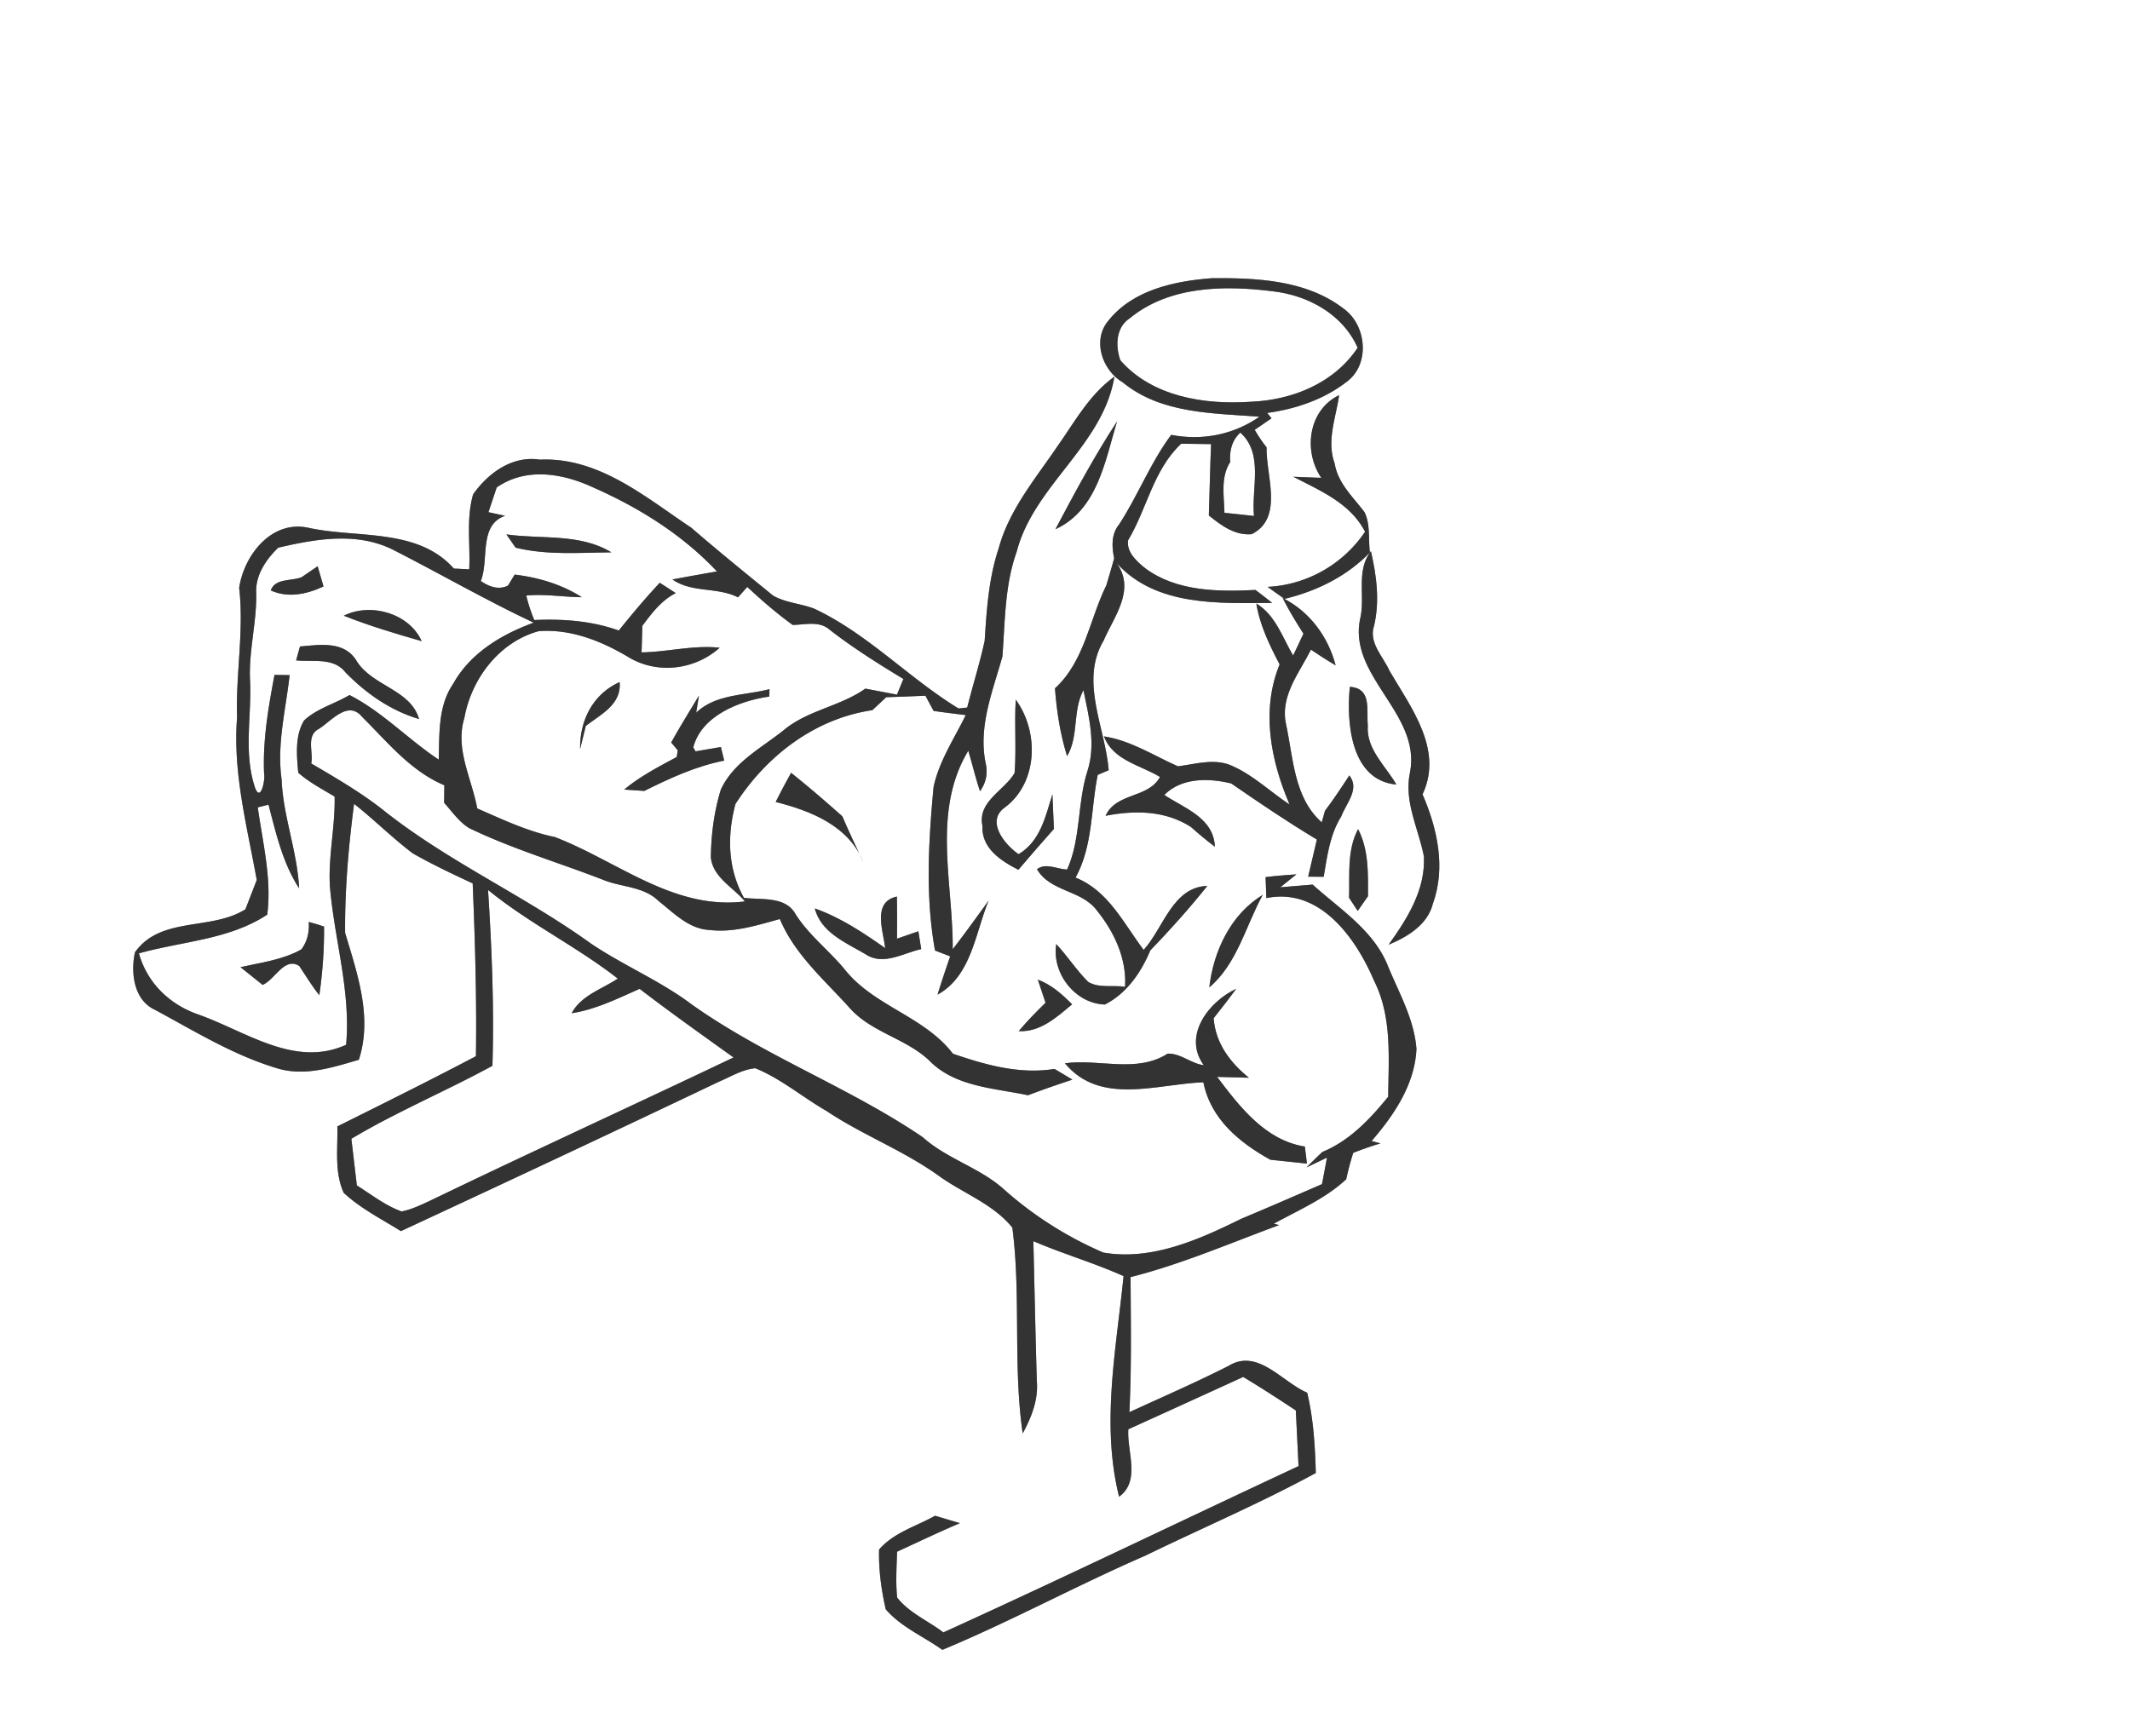 <svg width="368" height="300" viewBox="0 0 276 225" xmlns="http://www.w3.org/2000/svg">
  <rect x="0" y="0" width="276" height="225" fill="#808080" stroke="none"/>
  <g fill="#FFF">
    <path d="M0 0h276v225H0V0m143.64 41.54c-2.17 2.54-.82 6.46 1.86 8.03 4.95 4.06 11.65 3.97 17.69 4.44-3.35 2.34-7.43 3.13-11.43 2.35-2.69 3.61-4.3 7.85-6.75 11.61-1.04 1.27-.95 2.88-.64 4.4-.32 1.17-.67 2.32-1.01 3.48-2.2 4.46-2.82 9.85-6.66 13.36.22 2.97.68 5.94 1.57 8.79 1.55-2.63.68-5.87 2.12-8.55.7 3.41 1.63 7 .53 10.44-1.35 4.19-.83 8.73-2.64 12.8-1.27-.01-2.77-.93-3.91-.03 1.75 2.96 5.78 2.67 7.76 5.34 2.25 2.79 3.88 6.24 3.65 9.9-1.56-.26-3.36.21-4.77-.64-1.52-1.51-2.68-3.33-4.14-4.9-.61 3.81 2.48 7.72 6.3 7.83 2.81-1.42 4.7-4.16 5.88-7.01 2.58-2.68 5.07-5.45 7.39-8.36-4.49.13-5.68 5.47-8.25 8.29-2.6-3.44-4.55-7.65-8.82-9.37 2.26-4.11 1.96-8.85 2.87-13.31.36-.15 1.06-.46 1.42-.61-.44-5.56-3.79-11.52-.65-16.81 1.35-3.13 4.16-6.55 1.7-10.01 5.11 5.62 13.23 5.18 20.14 5.14-.72-.57-1.44-1.13-2.17-1.68-4.84.24-10.2.21-14.27-2.8-1.09-.88-2.47-2.09-2.23-3.64 2.46-4.12 3.25-9.1 6.87-12.51.97.01 2.91.03 3.88.05-.13 3.08-.19 6.17-.29 9.25 1.59 1.28 3.37 2.62 5.55 2.42 4.18-2.09 1.84-7.6 1.93-11.25a19.27 19.27 0 0 1-1.54-2.27c.55-.37 1.63-1.12 2.18-1.5l-.56-.69c3.71-.51 7.4-1.76 10.37-4.09 3.01-2.29 2.49-7.36-.5-9.45-4.8-3.69-11.25-3.98-17.07-3.92-4.8.36-10.21 1.52-13.36 5.48m-6.69 16.4c-2.84 4.18-6.21 8.17-7.55 13.15-1.29 3.86-1.55 7.93-1.81 11.96-.63 2.91-1.54 5.76-2.26 8.65l-1.13.12c-6.49-3.97-11.77-9.69-18.71-12.94-1.74-.66-3.69-.76-5.31-1.68-3.56-2.91-7.14-5.8-10.61-8.81-5.97-3.97-11.97-9.16-19.62-8.82-3.57-.55-6.69 1.73-8.64 4.49-.92 3.14-.35 6.49-.51 9.73-.5-.03-1.49-.08-1.99-.1-4.7-5.29-12.5-3.91-18.77-5.27-4.82-1.1-8.4 3.49-9.05 7.76.65 5.61-.46 11.19-.27 16.81-.57 7.13 1.3 14.11 2.55 21.06-.49 1.27-.98 2.53-1.47 3.8-4.47 2.81-10.97.87-14.31 5.57-.57 2.63-.17 6.2 2.6 7.46 5.2 2.8 10.27 5.95 15.98 7.62 3.5 1.01 7.07-.17 10.43-1.15 1.79-5.55-.2-11.14-1.78-16.45-.05-5.57.44-11.18 1.16-16.72 2.61 2.06 4.96 4.42 7.61 6.42 2.51 1.43 5.13 2.67 7.76 3.89.31 7.47.53 14.93.42 22.4-5.94 3.12-11.95 6.11-17.96 9.1.08 2.86-.4 5.92.83 8.61 2.19 2.03 4.89 3.39 7.41 4.96 13.75-6.39 27.48-12.82 41.17-19.35 1.55-.65 3.04-1.6 4.75-1.76 3.33 1.35 6.1 3.74 9.2 5.52 4.66 3.12 9.97 5.12 14.53 8.39 3.15 2.29 7.08 3.65 9.58 6.75 1.14 8.84.06 17.83 1.34 26.67 1.13-2.09 2.04-4.36 1.83-6.79-.18-6.04-.3-12.08-.45-18.13 3.84 1.65 7.87 2.82 11.69 4.53-.95 9.46-2.93 19.2-.58 28.59 2.83-2.07.99-5.84 1.2-8.74 4.96-2.25 9.92-4.51 14.88-6.78 2.31 1.39 4.57 2.85 6.82 4.34.12 2.41.24 4.81.35 7.22-15.35 7.16-30.6 14.54-46.02 21.55-1.98-1.51-4.45-2.54-5.99-4.52-.2-1.98-.07-3.96-.01-5.94 2.7-1.24 5.39-2.53 8.14-3.7-1.08-.32-2.14-.64-3.21-.96-2.45 1.37-5.38 2.19-7.26 4.38-.07 2.6.29 5.21.86 7.74 1.96 2.29 4.9 3.52 7.34 5.26 8.93-3.72 17.43-8.36 26.3-12.21 7.36-3.58 14.9-6.8 22.09-10.71-.1-3.49-.3-7-1.12-10.41-3.26-1.39-6.4-5.79-10.17-3.48-4.22 2.14-8.57 4.03-12.87 6.01.3-5.84.18-11.68.16-17.51 6.62-1.68 12.87-4.39 19.24-6.74l-.68-.18c3.22-1.78 6.66-3.23 9.38-5.76.25-1.16.55-2.3.91-3.42 1.15-.46 2.33-.87 3.53-1.23-.29-.08-.86-.23-1.15-.31 2.91-3.36 5.6-7.34 5.81-11.92-.28-3.91-2.34-7.4-3.78-10.97-1.89-4.5-6.18-7.19-9.67-10.34-1.05.09-3.14.26-4.19.35.52-.42 1.57-1.26 2.09-1.68-1.34.11-2.67.18-4 .37.03.68.08 2.03.1 2.71 6.91-1.42 11.58 5.14 13.94 10.67 2.37 4.68 1.9 10 1.85 15.07-2.36 2.9-5 5.71-8.53 7.16-.69.65-1.38 1.32-2.04 2l2.64-1.27c-.16.86-.48 2.58-.65 3.44-3.48 1.51-6.96 3.03-10.46 4.49-5.48 2.71-11.66 5.46-17.87 4.38-4.7-2.02-9.1-4.81-12.91-8.22-3.14-2.81-7.37-3.92-10.5-6.74-9.52-6.46-20.46-10.49-29.86-17.15-4.1-3.1-8.89-5.08-13.13-7.94-8.59-6.19-18.37-10.55-26.7-17.13-2.97-2.38-6.27-4.29-9.54-6.21.3-1.47-.7-3.6.97-4.47 1.65-1.03 3.8-3.8 5.64-1.55 3.28 3.25 6.26 7 10.64 8.85-.01.57-.02 1.7-.03 2.27 1.03 1.13 1.91 2.45 3.23 3.27 5.71 2.76 11.82 4.53 17.71 6.84 2.28.83 5 .8 6.83 2.6 1.98 1.56 3.93 3.64 6.62 3.77 3.12.37 6.14-.6 9.11-1.42 1.96 4.67 5.86 7.96 9.16 11.65 2.81 3.07 7.21 3.85 10.21 6.7 3.32 3.41 8.41 3.56 12.79 4.49 1.9-.72 3.82-1.39 5.75-2.02-.77-.47-1.54-.93-2.32-1.39-4.52.73-8.93-.52-13.16-1.97-3.73-4.88-10.28-6.16-14.05-10.96-2.03-2.45-4.61-4.4-6.33-7.11-1.3-2.38-4.44-1.85-6.7-2.13-2.11-3.81-2.2-8.03-1.1-12.17 4.02-6.24 10.27-11.06 17.74-12.16l1.8-1.68c1.69-.05 3.39-.12 5.08-.19.26.5.79 1.48 1.06 1.97 1.38.2 2.77.37 4.16.54-1.49 3.05-3.45 5.96-4.17 9.32-.65 7.06-1.08 14.17.19 21.19l1.96.76c-.56 1.65-1.13 3.29-1.63 4.96 4.39-2.43 4.87-7.96 6.62-12.19-1.54 2.12-3.06 4.24-4.66 6.31.07-8.57-2.72-17.88 2.02-25.73.52 1.74.94 3.52 1.52 5.25.77-1.09 1.02-2.27.75-3.55-1.03-4.76.89-9.4 2.15-13.91.35-4.55.29-9.22 1.85-13.58 2.24-8.64 11.18-13.74 12.66-22.69-3.27 2.34-5.17 5.92-7.45 9.12m34.26 3.99c-.91-.03-2.73-.1-3.63-.14 3.48 1.8 7.4 3.43 9.3 7.13-2.83 4.21-7.55 6.9-12.63 7.14.72.52 1.45 1.04 2.19 1.56 4.15-.99 8.08-2.92 11.07-6.02-.22-1.72.08-3.62-.7-5.22-1.49-1.98-3.46-3.75-3.87-6.33-1.07-2.92.17-5.92.58-8.83-4 1.92-4.67 7.24-2.31 10.71m-34.45 6.66c5.43-2.48 6.44-8.84 7.98-13.96-2.93 4.49-5.48 9.23-7.98 13.96m39.55 11.31c-1.88 7.64 7.82 12.44 6.41 20.13-.85 3.82 1.07 7.29 1.78 10.93.24 4.33-2.15 8.11-4.57 11.48 2.43-1.01 5.06-2.58 5.74-5.32 1.7-4.7.57-9.74-1.34-14.17 2.72-5.77-1.47-11.21-4.27-15.99-.83-1.87-2.73-3.64-2.02-5.83.77-3.22.33-6.51-.4-9.69-1.92 2.47-.78 5.63-1.33 8.46m-10.11-2.39c.81 1.59 1.74 3.12 2.7 4.62-.33.71-1 2.13-1.34 2.83-1.39-2.36-2.28-5.24-4.77-6.74.46 2.82 1.71 5.39 3.02 7.89-2.43 5.95-1.16 12.43 1.29 18.16-2.47-1.63-4.64-3.75-7.36-4.97-2.25-1.08-4.77-.28-7.1.02-3.15-1.39-6.12-3.35-9.59-3.88 1.17 3.11 4.71 3.71 7.26 5.26-1.53 2.81-5.67 1.98-7.05 5.03 3.79-.73 7.71-.7 11.06 1.45 1 .9 2.03 1.75 3.1 2.56-.16-3.75-3.92-4.96-6.55-6.71 2.25-2.27 5.78-2.2 8.67-1.49 3.64 2.51 7.3 4.99 11.1 7.27-.37 1.6-.75 3.2-1.13 4.81.5 0 1.5.01 2.01.02.46-2.69.8-5.48 2.28-7.83.63-1.69 2.44-3.55 1.04-5.31-1.01 1.55-2.03 3.1-3.15 4.58l-.42 1.5c-3.6-3.17-3.68-8.31-4.62-12.68-.82-3.65 1.69-6.66 3.22-9.7 1.04.71 2.11 1.39 3.2 2.03-.98-3.71-3.38-7-6.87-8.72m8.71 11.51c-.47 4.63.12 12.14 6.03 12.66-1.4-2.43-3.93-4.59-3.7-7.65-.2-2.02.55-4.83-2.33-5.01m-43.29 1.66c-.19 3.17.09 6.34-.15 9.5-1.34 2.31-4.83 3.69-4.17 6.84-.15 2.92 2.39 4.55 4.66 5.71 1.52-1.78 3.04-3.55 4.6-5.29-.06-1.5-.12-3-.19-4.5-.9 2.89-1.57 6.1-4.39 7.77-1.83-1.27-4.3-4.32-1.73-6.09 4.28-3.25 4.38-9.81 1.37-13.94m-31.11 13.26c4.62 1.17 9.5 3.11 11.4 7.87-.95-1.99-1.9-3.98-2.76-6.01-2.17-1.93-4.37-3.83-6.64-5.64-.69 1.24-1.36 2.5-2 3.78m74.3 12.42c.28.42.84 1.28 1.12 1.7.33-.47.99-1.42 1.33-1.9.01-2.95.11-6-1.28-8.7-1.46 2.74-1.08 5.91-1.17 8.9m-60.11 6.52c-2.86-2.01-5.8-3.97-9.12-5.14.8 3.13 4.04 4.44 6.57 5.93 2.29 1.55 4.91-.16 7.22-.66l-.37-2.31-2.77.96c.02-1.82.02-3.64-.01-5.46-3.24.68-1.76 4.48-1.52 6.68m42 5.09c3.62-3.07 4.71-7.96 6.92-11.98-4.15 2.52-6.38 7.29-6.92 11.98m-22.22-1l1 2.99c-1.21 1.18-2.39 2.39-3.47 3.68 2.8.15 4.91-1.81 6.91-3.47-1.29-1.31-2.68-2.55-4.44-3.2m21.5 11.08c-1.61-.18-3.03-1.57-4.68-1.49-4.02 2.57-8.9.64-13.31 1.25 4.59 5.51 11.91 2.68 17.94 2.46.95 4.76 4.66 7.81 8.68 10.04 1.19.12 3.56.38 4.74.5-.06-.55-.2-1.65-.27-2.21-5.13-.81-8.44-5.16-11.37-9.03 1.03.03 3.09.08 4.12.11-2.45-1.98-4.32-4.47-4.57-7.71.99-1.26 1.98-2.52 2.93-3.81-3.57 1.65-6.98 6.09-4.21 9.89z"/>
    <path d="M146.38 41.26c5.1-4.21 12.26-4.3 18.51-3.51 4.58.51 9.1 2.96 11.03 7.32-3.06 4.61-8.5 6.79-13.87 7-5.96.41-12.76-.65-16.88-5.38-.65-1.82-.59-4.27 1.21-5.43zM160.72 56.07c3.06 2.75 1.41 7.22 1.77 10.8-.96-.1-2.87-.3-3.83-.41-.05-2.21-.52-4.6.75-6.58-.11-1.42.18-2.78 1.31-3.81zM64.36 63.18c3.77-2.64 8.52-1.85 12.45-.03 5.96 2.62 11.61 6.14 16.09 10.91-1.93.34-3.85.68-5.77 1.04 2.53 1.77 5.81.95 8.5 2.32.3-.34.9-1.01 1.2-1.35 1.87 1.74 3.8 3.42 5.88 4.92 1.59-.01 3.41-.56 4.76.6 3.04 2.37 6.3 4.41 9.59 6.41-.21.51-.63 1.52-.83 2.03l-4.1-.78c-3.29 2.32-7.5 2.79-10.61 5.41-2.9 2.31-6.5 4.15-8.12 7.69-.87 2.82-1.25 5.8-1.29 8.74.22 2.61 2.92 3.91 4.41 5.74-9.22 1.17-16.55-5.26-24.64-8.35-3.53-.72-6.76-2.28-10.04-3.7-.71-3.87-2.91-7.72-1.67-11.72.91-5.1 4.53-9.87 9.64-11.26 4.21-.31 8.19 1.31 11.73 3.43 3.72 2.19 8.53 1.57 11.71-1.28-3.39-.37-6.73.55-10.12.6.03-.86.08-2.58.1-3.44 1.22-1.63 2.47-3.3 4.33-4.24-.69-.45-1.38-.9-2.07-1.34-1.86 1.99-3.61 4.07-5.31 6.19-3.52-1.26-7.25-1.53-10.95-1.36a20.98 20.98 0 0 1-1.04-3.17c2.39-.24 4.8.19 7.2.21-2.61-1.67-5.64-2.56-8.7-2.93-.22.36-.65 1.06-.86 1.42-1.03.52-2.2.33-3.53-.59 1.1-2.73-.31-7.26 3.15-8.45-.54-.12-1.62-.35-2.16-.47.27-.8.8-2.4 1.07-3.2m1.26 6.08l1.19 1.72c4.06 1 8.28.64 12.42.61-4.09-2.49-9.07-1.68-13.61-2.33m9.55 27.81c.25-1 .5-1.99.74-2.99 1.92-1.48 4.66-2.78 4.38-5.68-3.46 1.55-5.19 4.98-5.12 8.67m15.04-4.71l.36-2.21c-1.21 2.02-2.46 4.02-3.6 6.08l.85 1.01c-.03.22-.09.65-.13.87-2.35 1.27-4.75 2.5-6.81 4.22.65.05 1.95.13 2.61.18 3.31-1.65 6.69-3.21 10.35-3.93-.11-.44-.32-1.32-.43-1.76l-3.28.56-.3-.51c1.04-4.08 5.94-6.04 9.85-6.59.01-.24.02-.72.03-.96-3.22.84-6.91.6-9.5 3.04z"/>
    <path d="M36.05 70.98c4.83-1.12 10.07-2.06 14.74.2 6.14 3.12 12.11 6.58 18.36 9.52-4.17 1.52-8.23 3.95-10.44 7.94-1.97 2.88-1.76 6.49-1.86 9.81-3.98-2.63-7.28-6.19-11.56-8.37-1.93 1.15-4.24 1.74-5.89 3.3-1.2 1.99-.96 4.54-.75 6.77 1.41 1.24 3.1 2.13 4.71 3.09.09 3.9-.85 7.76-.61 11.66.57 6.86 2.73 13.56 2.1 20.51-6.71 3.04-13.06-1.8-19.22-3.95-3.68-1.29-6.57-4.09-7.63-7.9 5.57-1.57 11.67-1.75 16.63-5.02.6-4.65-.59-9.32-1.23-13.9.34-.09 1.04-.26 1.39-.35.98 3.73 1.84 7.56 3.97 10.85-.23-4.79-2.08-9.33-2.27-14.12-.64-4.55.54-9.03 1.04-13.52-.49-.01-1.47-.02-1.96-.03-.8 4.23-1.54 8.49-1.35 12.82.18.69-.43 3.77-1.17 1.81-1.55-4.61-.39-9.43-.66-14.16-.14-3.7.88-7.32.81-11.02-.15-2.32 1.26-4.4 2.85-5.94m3.01 3.84c-1.31.52-3.39.09-3.98 1.7 2.26 1.03 4.68.49 6.84-.51-.19-.66-.57-1.96-.76-2.62-.53.36-1.57 1.08-2.1 1.43m5.49 4.98c3.29 1.31 6.69 2.32 10.09 3.3-1.63-3.64-6.65-5.03-10.09-3.3m-5.68 3.99c-.13.45-.37 1.35-.5 1.8 2.2.24 4.87-.44 6.42 1.58 2.66 2.72 5.84 4.94 9.51 6.02-1.1-3.81-5.94-4.23-8.02-7.41-1.57-2.76-4.74-2.23-7.41-1.99m1.14 35.7c.09 1.38-.22 2.57-.95 3.55-2.43 1.37-5.23 1.71-7.9 2.31.95.77 1.91 1.53 2.87 2.3 1.6-.67 2.82-3.69 4.75-2.45.85 1.27 1.63 2.59 2.6 3.78.42-2.95.64-5.92.61-8.89-.65-.23-1.31-.42-1.98-.6zM63.81 138.13c.23-7.6-.08-15.2-.57-22.79 5.26 4.31 11.45 7.3 16.81 11.49-2.07 1.39-4.71 2.14-5.98 4.49 3.12-.48 5.95-1.9 8.81-3.16 3.99 3.06 8.08 5.96 12.17 8.89-13.12 6.26-26.35 12.3-39.45 18.63-1.15.53-2.31 1.09-3.57 1.33-2.12-.76-3.9-2.19-5.79-3.37-.24-2.01-.47-4.03-.71-6.05 5.89-3.52 12.26-6.17 18.28-9.46z"/>
  </g>
  <g fill="#333">
    <path d="M143.64 41.54c3.15-3.96 8.56-5.12 13.36-5.48 5.82-.06 12.27.23 17.07 3.92 2.99 2.09 3.51 7.16.5 9.45-2.97 2.33-6.66 3.58-10.37 4.09l.56.69c-.55.38-1.63 1.13-2.18 1.5.46.79.97 1.55 1.54 2.27-.09 3.65 2.25 9.16-1.93 11.25-2.18.2-3.96-1.14-5.55-2.42.1-3.08.16-6.17.29-9.25-.97-.02-2.91-.04-3.88-.05-3.62 3.41-4.41 8.39-6.87 12.51-.24 1.55 1.14 2.76 2.23 3.64 4.07 3.01 9.43 3.04 14.27 2.8.73.55 1.45 1.11 2.17 1.68-6.91.04-15.03.48-20.14-5.14 2.46 3.46-.35 6.88-1.7 10.01-3.14 5.29.21 11.25.65 16.81-.36.15-1.06.46-1.42.61-.91 4.46-.61 9.2-2.87 13.31 4.27 1.72 6.22 5.93 8.82 9.37 2.57-2.82 3.76-8.16 8.25-8.29-2.32 2.91-4.81 5.68-7.39 8.36-1.18 2.85-3.07 5.59-5.88 7.01-3.82-.11-6.91-4.02-6.3-7.83 1.46 1.57 2.62 3.39 4.14 4.9 1.41.85 3.21.38 4.77.64.23-3.66-1.4-7.11-3.65-9.9-1.98-2.67-6.01-2.38-7.76-5.34 1.14-.9 2.64.02 3.91.03 1.81-4.07 1.29-8.61 2.64-12.8 1.1-3.44.17-7.03-.53-10.44-1.44 2.68-.57 5.92-2.12 8.55-.89-2.85-1.35-5.82-1.57-8.79 3.84-3.51 4.46-8.9 6.66-13.36.34-1.16.69-2.31 1.01-3.48-.31-1.52-.4-3.13.64-4.4 2.45-3.76 4.06-8 6.75-11.61 4 .78 8.08-.01 11.43-2.35-6.04-.47-12.74-.38-17.69-4.44-2.68-1.57-4.03-5.49-1.86-8.03m2.74-.28c-1.8 1.16-1.86 3.61-1.21 5.43 4.12 4.73 10.92 5.79 16.88 5.38 5.37-.21 10.81-2.39 13.87-7-1.93-4.36-6.45-6.81-11.03-7.32-6.25-.79-13.41-.7-18.51 3.51m14.34 14.81c-1.13 1.03-1.42 2.39-1.31 3.81-1.27 1.98-.8 4.37-.75 6.58.96.11 2.87.31 3.83.41-.36-3.58 1.29-8.05-1.77-10.8z"/>
    <path d="M136.95 57.94c2.28-3.2 4.18-6.78 7.45-9.12-1.48 8.95-10.42 14.05-12.66 22.69-1.56 4.36-1.5 9.03-1.85 13.58-1.26 4.51-3.18 9.15-2.15 13.91.27 1.28.02 2.46-.75 3.55-.58-1.73-1-3.51-1.52-5.25-4.74 7.85-1.95 17.16-2.02 25.73 1.6-2.07 3.12-4.19 4.66-6.31-1.75 4.23-2.23 9.76-6.62 12.19.5-1.67 1.07-3.31 1.63-4.96l-1.96-.76c-1.27-7.02-.84-14.13-.19-21.19.72-3.36 2.68-6.27 4.17-9.32-1.39-.17-2.78-.34-4.16-.54-.27-.49-.8-1.47-1.06-1.97-1.69.07-3.39.14-5.08.19l-1.8 1.68c-7.47 1.1-13.72 5.92-17.74 12.16-1.1 4.14-1.01 8.36 1.1 12.17 2.26.28 5.4-.25 6.7 2.13 1.72 2.71 4.3 4.66 6.33 7.11 3.77 4.8 10.32 6.08 14.05 10.96 4.23 1.45 8.64 2.7 13.16 1.97.78.46 1.55.92 2.32 1.39-1.93.63-3.85 1.3-5.75 2.02-4.38-.93-9.47-1.08-12.79-4.49-3-2.85-7.4-3.63-10.21-6.7-3.3-3.69-7.2-6.98-9.16-11.65-2.97.82-5.99 1.79-9.11 1.42-2.69-.13-4.64-2.21-6.62-3.77-1.83-1.8-4.55-1.77-6.83-2.6-5.89-2.31-12-4.08-17.71-6.84-1.32-.82-2.2-2.14-3.23-3.27.01-.57.02-1.7.03-2.27-4.38-1.85-7.36-5.6-10.64-8.85-1.84-2.25-3.99.52-5.64 1.55-1.67.87-.67 3-.97 4.47 3.27 1.92 6.57 3.83 9.54 6.21 8.33 6.58 18.11 10.94 26.7 17.13 4.24 2.86 9.03 4.84 13.13 7.94 9.4 6.66 20.34 10.69 29.86 17.15 3.13 2.82 7.36 3.93 10.5 6.74 3.81 3.41 8.21 6.2 12.91 8.22 6.21 1.08 12.39-1.67 17.87-4.38 3.5-1.46 6.98-2.98 10.46-4.49.17-.86.49-2.58.65-3.44l-2.64 1.27c.66-.68 1.35-1.35 2.04-2 3.53-1.45 6.17-4.26 8.53-7.16.05-5.07.52-10.39-1.85-15.07-2.36-5.53-7.03-12.09-13.94-10.67-.02-.68-.07-2.03-.1-2.71 1.33-.19 2.66-.26 4-.37-.52.42-1.57 1.26-2.09 1.68 1.05-.09 3.14-.26 4.19-.35 3.49 3.15 7.78 5.84 9.67 10.34 1.44 3.57 3.5 7.06 3.78 10.97-.21 4.58-2.9 8.56-5.81 11.92.29.08.86.23 1.15.31-1.2.36-2.38.77-3.53 1.23a35.83 35.83 0 0 0-.91 3.42c-2.72 2.53-6.16 3.98-9.38 5.76l.68.18c-6.37 2.35-12.62 5.06-19.24 6.74.02 5.83.14 11.67-.16 17.51 4.3-1.98 8.65-3.87 12.87-6.01 3.77-2.31 6.91 2.09 10.17 3.48.82 3.41 1.02 6.92 1.12 10.41-7.19 3.91-14.73 7.13-22.09 10.71-8.87 3.85-17.37 8.49-26.3 12.21-2.44-1.74-5.38-2.97-7.34-5.26-.57-2.53-.93-5.14-.86-7.74 1.88-2.19 4.81-3.01 7.26-4.38 1.07.32 2.13.64 3.21.96-2.75 1.17-5.44 2.46-8.14 3.7-.06 1.98-.19 3.96.01 5.94 1.54 1.98 4.01 3.01 5.99 4.52 15.42-7.01 30.67-14.39 46.02-21.55-.11-2.41-.23-4.81-.35-7.22-2.25-1.49-4.51-2.95-6.82-4.34-4.96 2.27-9.92 4.53-14.88 6.78-.21 2.9 1.63 6.67-1.2 8.74-2.35-9.39-.37-19.13.58-28.59-3.82-1.71-7.85-2.88-11.69-4.53.15 6.05.27 12.09.45 18.13.21 2.43-.7 4.7-1.83 6.79-1.28-8.84-.2-17.83-1.34-26.67-2.5-3.1-6.43-4.46-9.58-6.75-4.56-3.27-9.87-5.27-14.53-8.39-3.1-1.78-5.87-4.17-9.2-5.52-1.71.16-3.2 1.11-4.75 1.76-13.69 6.53-27.42 12.96-41.17 19.35-2.52-1.57-5.22-2.93-7.41-4.96-1.23-2.69-.75-5.75-.83-8.61 6.01-2.99 12.02-5.98 17.96-9.1.11-7.47-.11-14.93-.42-22.4-2.63-1.22-5.25-2.46-7.76-3.89-2.65-2-5-4.36-7.61-6.42-.72 5.54-1.21 11.15-1.16 16.72 1.58 5.31 3.57 10.9 1.78 16.45-3.36.98-6.93 2.16-10.43 1.15-5.71-1.67-10.78-4.82-15.98-7.62-2.77-1.26-3.17-4.83-2.6-7.46 3.34-4.7 9.84-2.76 14.31-5.57.49-1.27.98-2.53 1.47-3.8-1.25-6.95-3.12-13.93-2.55-21.06-.19-5.62.92-11.2.27-16.81.65-4.27 4.23-8.86 9.05-7.76 6.27 1.36 14.07-.02 18.77 5.27.5.02 1.49.07 1.99.1.16-3.24-.41-6.59.51-9.73 1.95-2.76 5.07-5.04 8.64-4.49 7.65-.34 13.65 4.85 19.62 8.82 3.47 3.01 7.05 5.9 10.61 8.81 1.62.92 3.57 1.02 5.31 1.68 6.94 3.25 12.22 8.97 18.71 12.94l1.13-.12c.72-2.89 1.63-5.74 2.26-8.65.26-4.03.52-8.1 1.81-11.96 1.34-4.98 4.71-8.97 7.55-13.15m-72.59 5.24c-.27.8-.8 2.4-1.07 3.2.54.12 1.62.35 2.16.47-3.46 1.19-2.05 5.72-3.15 8.45 1.33.92 2.5 1.11 3.53.59.21-.36.64-1.06.86-1.42 3.06.37 6.09 1.26 8.7 2.93-2.4-.02-4.81-.45-7.2-.21.26 1.08.61 2.14 1.04 3.17 3.7-.17 7.43.1 10.95 1.36 1.7-2.12 3.45-4.2 5.31-6.19.69.44 1.38.89 2.07 1.34-1.86.94-3.11 2.61-4.33 4.24-.02.86-.07 2.58-.1 3.44 3.39-.05 6.73-.97 10.12-.6-3.18 2.85-7.99 3.47-11.71 1.28-3.54-2.12-7.52-3.74-11.73-3.43-5.11 1.39-8.73 6.16-9.64 11.26-1.24 4 .96 7.85 1.67 11.72 3.28 1.42 6.51 2.98 10.04 3.7 8.09 3.09 15.42 9.52 24.64 8.35-1.49-1.83-4.19-3.13-4.41-5.74.04-2.94.42-5.92 1.29-8.74 1.62-3.54 5.22-5.38 8.12-7.69 3.11-2.62 7.32-3.09 10.61-5.41l4.1.78c.2-.51.62-1.52.83-2.03-3.29-2-6.55-4.04-9.59-6.41-1.35-1.16-3.17-.61-4.76-.6-2.08-1.5-4.01-3.18-5.88-4.92-.3.34-.9 1.01-1.2 1.35-2.69-1.37-5.97-.55-8.5-2.32 1.92-.36 3.84-.7 5.77-1.04-4.48-4.77-10.13-8.29-16.09-10.91-3.93-1.82-8.68-2.61-12.45.03m-28.31 7.8c-1.59 1.54-3 3.62-2.85 5.94.07 3.7-.95 7.32-.81 11.02.27 4.73-.89 9.55.66 14.16.74 1.96 1.35-1.12 1.17-1.81-.19-4.33.55-8.59 1.35-12.82.49.01 1.47.02 1.96.03-.5 4.49-1.68 8.97-1.04 13.52.19 4.79 2.04 9.33 2.27 14.12-2.13-3.29-2.99-7.12-3.97-10.85-.35.09-1.05.26-1.39.35.64 4.58 1.83 9.25 1.23 13.9-4.96 3.27-11.06 3.45-16.63 5.02 1.06 3.81 3.95 6.61 7.63 7.9 6.16 2.15 12.51 6.99 19.22 3.95.63-6.95-1.53-13.65-2.1-20.51-.24-3.9.7-7.76.61-11.66-1.61-.96-3.3-1.85-4.71-3.09-.21-2.23-.45-4.78.75-6.77 1.65-1.56 3.96-2.15 5.89-3.3 4.28 2.18 7.58 5.74 11.56 8.37.1-3.32-.11-6.93 1.86-9.81 2.21-3.99 6.27-6.42 10.44-7.94-6.25-2.94-12.22-6.4-18.36-9.52-4.67-2.26-9.91-1.32-14.74-.2m27.76 67.15c-6.02 3.29-12.39 5.94-18.28 9.46.24 2.02.47 4.04.71 6.05 1.89 1.18 3.67 2.61 5.79 3.37 1.26-.24 2.42-.8 3.57-1.33 13.1-6.33 26.33-12.37 39.45-18.63-4.09-2.93-8.18-5.83-12.17-8.89-2.86 1.26-5.69 2.68-8.81 3.16 1.27-2.35 3.91-3.1 5.98-4.49-5.36-4.19-11.55-7.18-16.81-11.49.49 7.59.8 15.19.57 22.79zM171.21 61.93c-2.36-3.47-1.69-8.79 2.31-10.71-.41 2.91-1.65 5.91-.58 8.83.41 2.58 2.38 4.35 3.87 6.33.78 1.6.48 3.5.7 5.22-2.99 3.1-6.92 5.03-11.07 6.02-.74-.52-1.47-1.04-2.19-1.56 5.08-.24 9.8-2.93 12.63-7.14-1.9-3.7-5.82-5.33-9.3-7.13.9.04 2.72.11 3.63.14z"/>
    <path d="M136.76 68.59c2.5-4.73 5.05-9.47 7.98-13.96-1.54 5.12-2.55 11.48-7.98 13.96zM65.62 69.26c4.54.65 9.52-.16 13.61 2.33-4.14.03-8.36.39-12.42-.61l-1.19-1.72zM176.31 79.9c.55-2.83-.59-5.99 1.33-8.46.73 3.18 1.17 6.47.4 9.69-.71 2.19 1.19 3.96 2.02 5.83 2.8 4.78 6.99 10.22 4.27 15.99 1.91 4.43 3.04 9.47 1.34 14.17-.68 2.74-3.31 4.31-5.74 5.32 2.42-3.37 4.81-7.15 4.57-11.48-.71-3.64-2.63-7.11-1.78-10.93 1.41-7.69-8.29-12.49-6.41-20.13zM39.06 74.82c.53-.35 1.57-1.07 2.1-1.43.19.66.57 1.96.76 2.62-2.16 1-4.58 1.54-6.84.51.59-1.61 2.67-1.18 3.98-1.7zM166.2 77.51c3.49 1.72 5.89 5.01 6.87 8.72-1.09-.64-2.16-1.32-3.2-2.03-1.53 3.04-4.04 6.05-3.22 9.7.94 4.37 1.02 9.51 4.62 12.68l.42-1.5c1.12-1.48 2.14-3.03 3.15-4.58 1.4 1.76-.41 3.62-1.04 5.31-1.48 2.35-1.82 5.14-2.28 7.83-.51-.01-1.51-.02-2.01-.02.38-1.61.76-3.21 1.13-4.81-3.8-2.28-7.46-4.76-11.1-7.27-2.89-.71-6.42-.78-8.67 1.49 2.63 1.75 6.39 2.96 6.55 6.71-1.07-.81-2.1-1.66-3.1-2.56-3.35-2.15-7.27-2.18-11.06-1.45 1.38-3.05 5.52-2.22 7.05-5.03-2.55-1.55-6.09-2.15-7.26-5.26 3.47.53 6.44 2.49 9.59 3.88 2.33-.3 4.85-1.1 7.1-.02 2.72 1.22 4.89 3.34 7.36 4.97-2.45-5.73-3.72-12.21-1.29-18.16-1.31-2.5-2.56-5.07-3.02-7.89 2.49 1.5 3.38 4.38 4.77 6.74.34-.7 1.01-2.12 1.34-2.83-.96-1.5-1.89-3.03-2.7-4.62zM44.55 79.8c3.44-1.73 8.46-.34 10.09 3.3-3.4-.98-6.8-1.99-10.09-3.3zM38.87 83.79c2.67-.24 5.84-.77 7.41 1.99 2.08 3.18 6.92 3.6 8.02 7.41-3.67-1.08-6.85-3.3-9.51-6.02-1.55-2.02-4.22-1.34-6.42-1.58.13-.45.37-1.35.5-1.8zM75.17 97.07c-.07-3.69 1.66-7.12 5.12-8.67.28 2.9-2.46 4.2-4.38 5.68-.24 1-.49 1.99-.74 2.99zM90.21 92.36c2.59-2.44 6.28-2.2 9.5-3.04-.01.24-.02.72-.03.96-3.91.55-8.81 2.51-9.85 6.59l.3.51 3.28-.56c.11.44.32 1.32.43 1.76-3.66.72-7.04 2.28-10.35 3.93-.66-.05-1.96-.13-2.61-.18 2.06-1.72 4.46-2.95 6.81-4.22.04-.22.1-.65.13-.87l-.85-1.01c1.14-2.06 2.39-4.06 3.6-6.08l-.36 2.21z"/>
    <path d="M174.91 89.02c2.88.18 2.13 2.99 2.33 5.01-.23 3.06 2.3 5.22 3.7 7.65-5.91-.52-6.5-8.03-6.03-12.66zM131.62 90.68c3.01 4.13 2.91 10.69-1.37 13.94-2.57 1.77-.1 4.82 1.73 6.09 2.82-1.67 3.49-4.88 4.39-7.77.07 1.5.13 3 .19 4.5-1.56 1.74-3.08 3.51-4.6 5.29-2.27-1.16-4.81-2.79-4.66-5.71-.66-3.15 2.83-4.53 4.17-6.84.24-3.16-.04-6.33.15-9.5zM100.51 103.94c.64-1.28 1.31-2.54 2-3.78 2.27 1.81 4.47 3.71 6.64 5.64.86 2.03 1.81 4.02 2.76 6.01-1.9-4.76-6.78-6.7-11.4-7.87zM174.81 116.36c.09-2.99-.29-6.16 1.17-8.9 1.39 2.7 1.29 5.75 1.28 8.7-.34.48-1 1.43-1.33 1.9-.28-.42-.84-1.28-1.12-1.7zM114.7 122.88c-.24-2.2-1.72-6 1.52-6.68.03 1.82.03 3.64.01 5.46l2.77-.96.37 2.31c-2.31.5-4.93 2.21-7.22.66-2.53-1.49-5.77-2.8-6.57-5.93 3.32 1.17 6.26 3.13 9.12 5.14zM156.7 127.97c.54-4.69 2.77-9.46 6.92-11.98-2.21 4.02-3.3 8.91-6.92 11.98zM40.01 119.49c.67.18 1.33.37 1.98.6.03 2.97-.19 5.94-.61 8.89-.97-1.19-1.75-2.51-2.6-3.78-1.93-1.24-3.15 1.78-4.75 2.45-.96-.77-1.92-1.53-2.87-2.3 2.67-.6 5.47-.94 7.9-2.31.73-.98 1.04-2.17.95-3.55zM134.48 126.97c1.76.65 3.15 1.89 4.44 3.2-2 1.66-4.11 3.62-6.91 3.47 1.08-1.29 2.26-2.5 3.47-3.68l-1-2.99zM155.98 138.05c-2.77-3.8.64-8.24 4.21-9.89-.95 1.29-1.94 2.55-2.93 3.81.25 3.24 2.12 5.73 4.57 7.71-1.03-.03-3.09-.08-4.12-.11 2.93 3.87 6.24 8.22 11.37 9.03.07.56.21 1.66.27 2.21-1.18-.12-3.55-.38-4.74-.5-4.02-2.23-7.73-5.28-8.68-10.04-6.03.22-13.35 3.05-17.94-2.46 4.41-.61 9.29 1.32 13.31-1.25 1.65-.08 3.07 1.31 4.68 1.49z"/>
  </g>
</svg>
